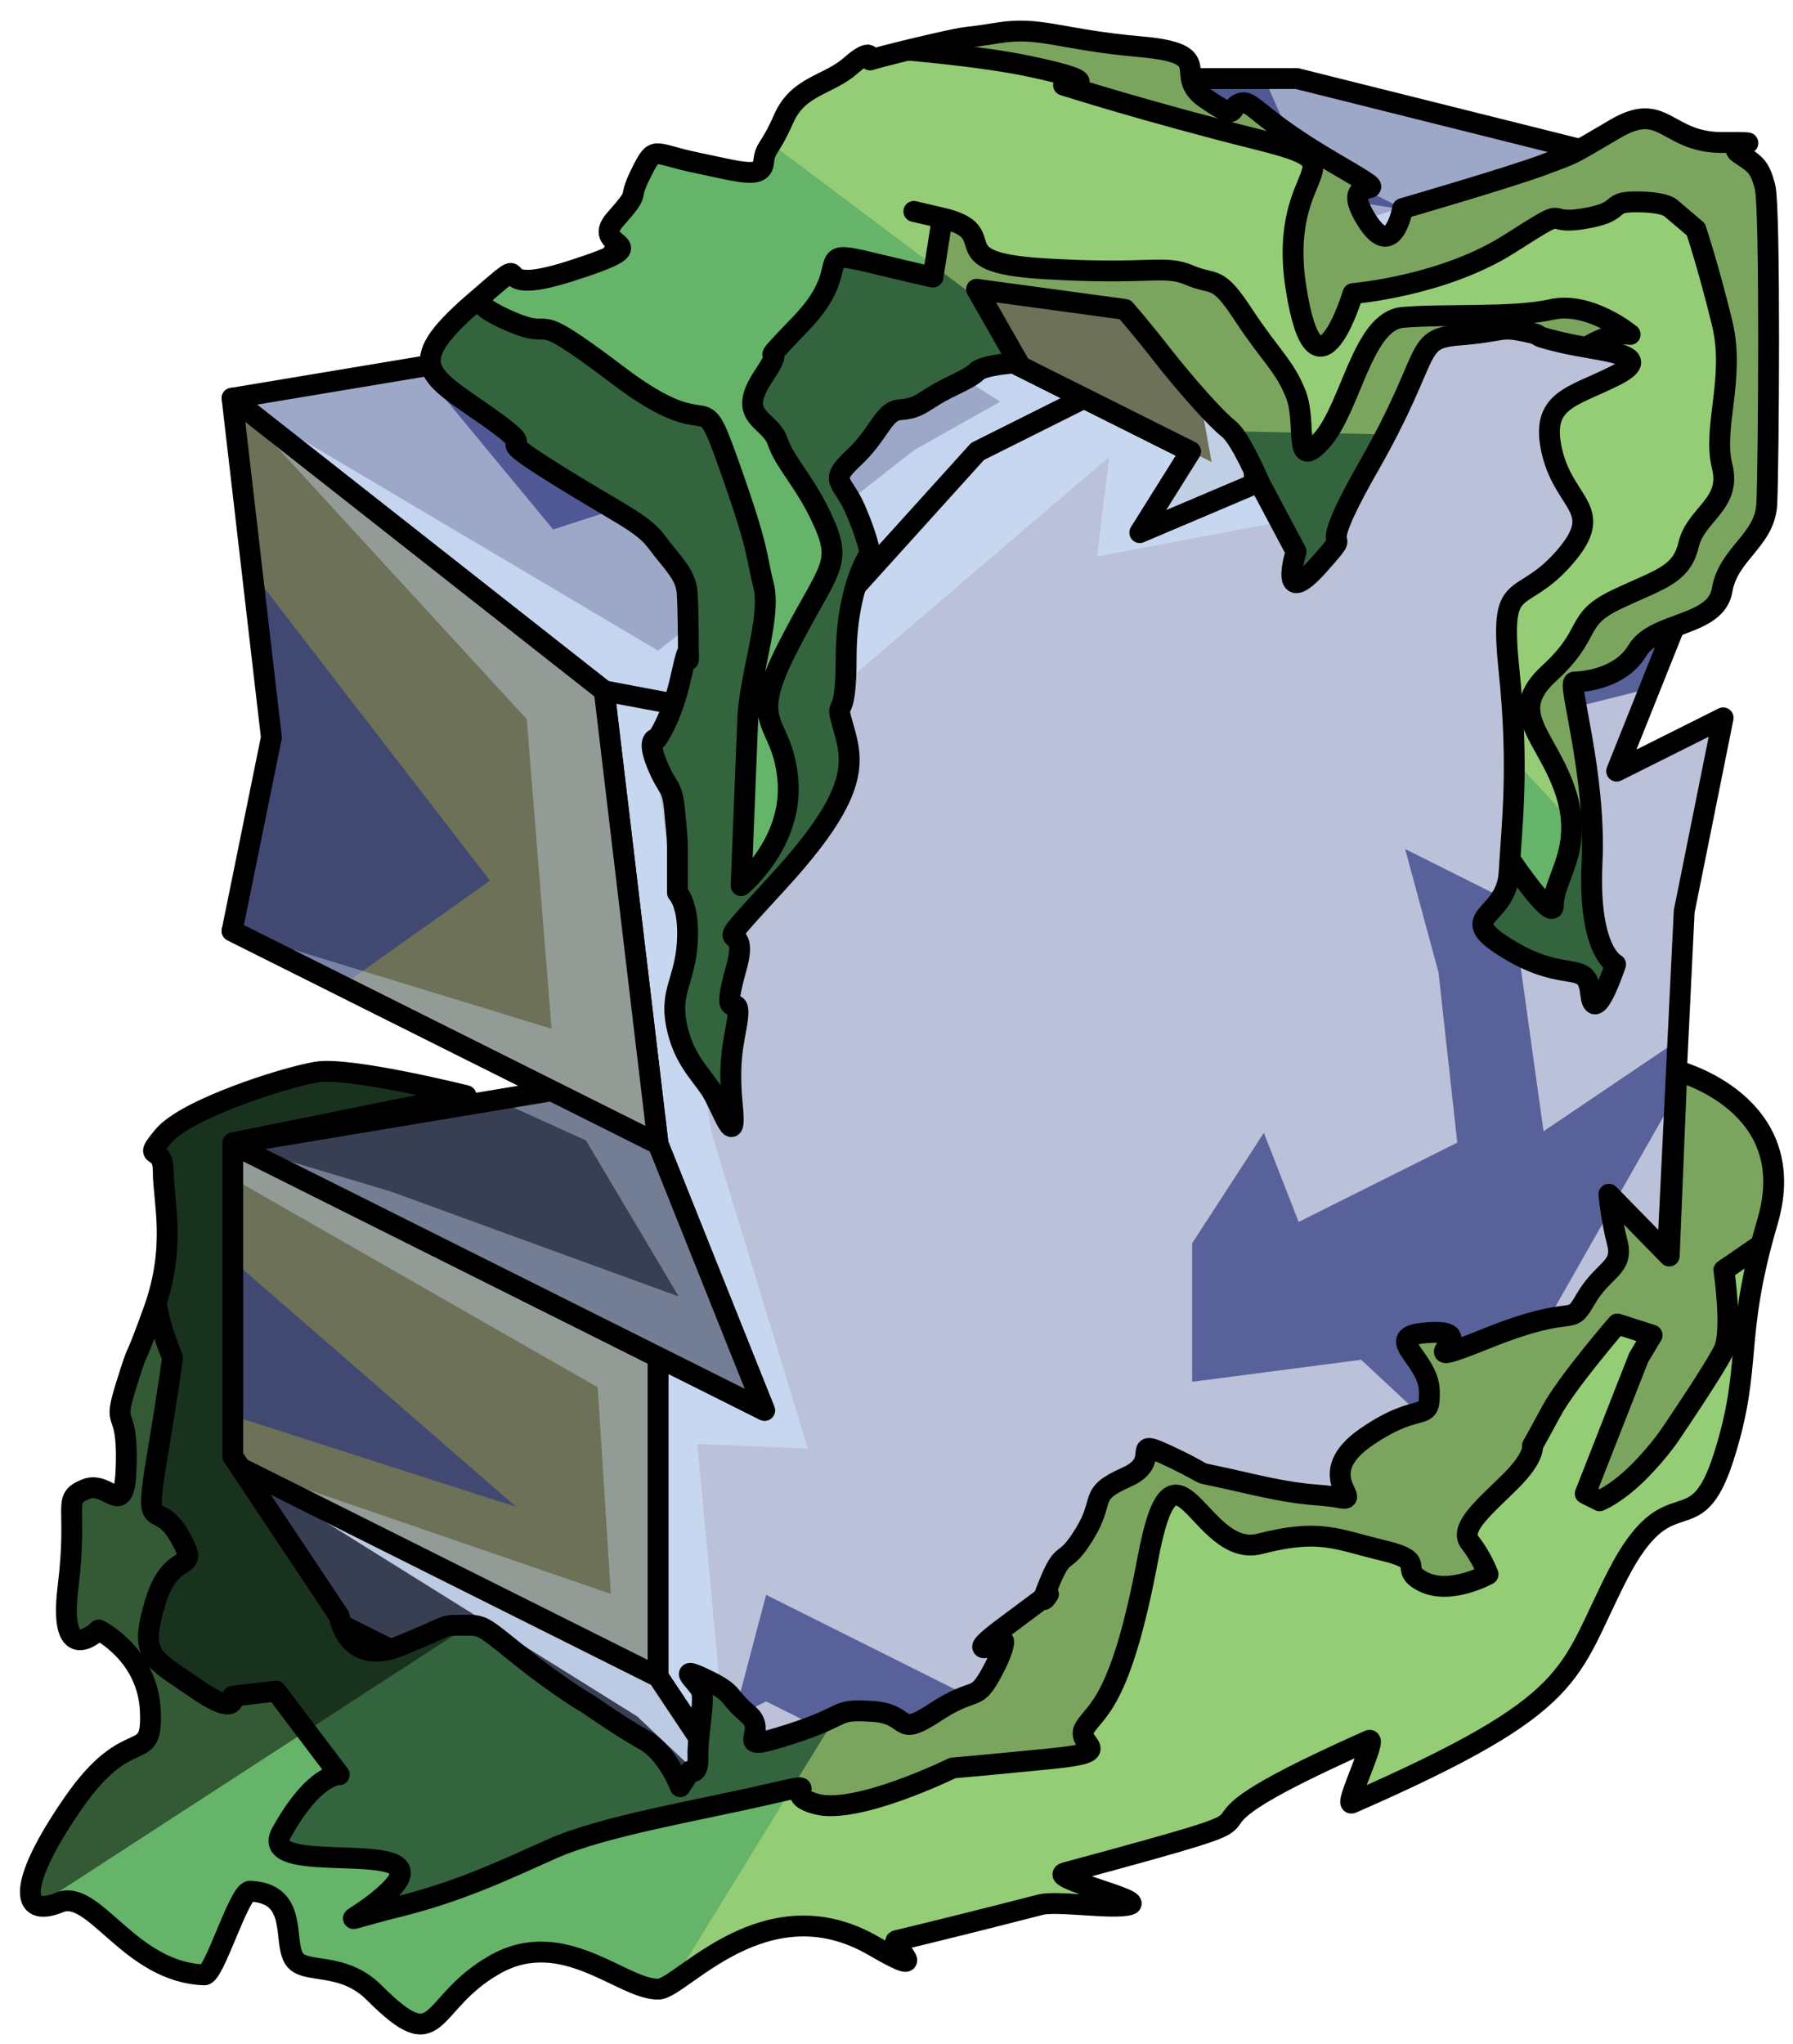 <?xml version="1.0" encoding="UTF-8" standalone="no"?><!DOCTYPE svg PUBLIC "-//W3C//DTD SVG 1.1//EN" "http://www.w3.org/Graphics/SVG/1.1/DTD/svg11.dtd"><svg width="100%" height="100%" viewBox="0 0 86 98" version="1.1" xmlns="http://www.w3.org/2000/svg" xmlns:xlink="http://www.w3.org/1999/xlink" xml:space="preserve" xmlns:serif="http://www.serif.com/" style="fill-rule:evenodd;clip-rule:evenodd;stroke-linecap:round;stroke-linejoin:round;stroke-miterlimit:1.5;"><g id="Runestone_mossy_runes_2"><g id="F_Runestone_grass_runes_2"><g id="F_Runestone_runes_2"><g><g><path d="M62.215,3.769l20.434,5.108l-20.434,5.109l-20.434,-10.217l20.434,0Z" style="fill:#9da8c9;"/><clipPath id="_clip1"><path d="M62.215,3.769l20.434,5.108l-20.434,5.109l-20.434,-10.217l20.434,0Z"/></clipPath><g clip-path="url(#_clip1)"><path d="M82.723,73.917l-8.122,-11.265l8.122,-14.278l-8.689,5.872l-1.528,-10.981l-5.109,-2.554l1.599,5.908l0.902,8.167l-7.609,3.805l-1.669,-4.274l-3.44,5.297l0,6.64l8.107,-1.056l7.219,6.731l-10.217,12.205l-15.326,-2.555l-10.217,-5.108l-1.552,5.885l1.552,-0.777l7.891,3.946l-38.542,1.163l0,-20.434l18.658,5.996l-18.658,-16.213l0,-15.326l7.232,8.724l10.172,-7.209l-14.219,-18.433l9.122,-17.796l3.019,13.21l5.108,6.179l10.217,-3.293l0,-6.924l-2.675,6.446l-7.542,-1.338l10.217,-11.653l6.839,-10.47l13.595,10.278l10.217,1.628l-5.108,-2.554l-3.674,-8.381l24.108,5.843l-5.109,10.201l3.652,3.282l-6.601,15.677l11.808,-2.955l3.084,-40.684l-80.272,5.841l-16.808,107.384l98.74,-15.333l-8.494,-14.464Z" style="fill:#303880;fill-opacity:0.7;"/><path d="M82.649,8.877l-18.481,6.9l-1.279,3.654l-0.674,5.443l-9.596,1.806l0.581,-4.774l-16.528,14.129l-5.108,1.548l2.539,16.645l4.646,15.226l-5.302,-0.216l1.044,11.184l2.181,7.637l-6.117,-5.766l-19.425,-12.114l18.167,6.242l-0.629,-9.902l-17.538,-10.033l0,-1.632l7.619,2.278l13.806,5.032l-4.452,-7.484l-4.129,-1.871l2.481,-0.509l-15.325,-7.663l15.325,4.688l-1.19,-14.838l-14.135,-15.393l20.434,12.102l12.281,-9.613l4.129,-2.322l-16.41,-10.384l26.546,13.273l-1.004,-5.61l0.61,-2.118l-15.935,-10.653l20.434,7.814l7.308,-2.387l13.126,-0.319Z" style="fill:#cadaf3;fill-opacity:0.9;"/></g><path d="M62.215,3.769l20.434,5.108l-20.434,5.109l-20.434,-10.217l20.434,0Z" style="fill:none;stroke:#000;stroke-width:1px;"/><path d="M31.564,8.877l-5.109,7.663l-15.325,2.554l17.852,14.035l6.39,1.254l11.517,-12.735l5.109,-2.554l-20.434,-10.217" style="fill:#9da8c9;"/><clipPath id="_clip2"><path d="M31.564,8.877l-5.109,7.663l-15.325,2.554l17.852,14.035l6.39,1.254l11.517,-12.735l5.109,-2.554l-20.434,-10.217"/></clipPath><g clip-path="url(#_clip2)"><path d="M82.723,73.917l-8.122,-11.265l8.122,-14.278l-8.689,5.872l-1.528,-10.981l-5.109,-2.554l1.599,5.908l0.902,8.167l-7.609,3.805l-1.669,-4.274l-3.44,5.297l0,6.64l8.107,-1.056l7.219,6.731l-10.217,12.205l-15.326,-2.555l-10.217,-5.108l-1.552,5.885l1.552,-0.777l7.891,3.946l-38.542,1.163l0,-20.434l18.658,5.996l-18.658,-16.213l0,-15.326l7.232,8.724l10.172,-7.209l-14.219,-18.433l9.122,-17.796l3.019,13.21l5.108,6.179l10.217,-3.293l0,-6.924l-2.675,6.446l-7.542,-1.338l10.217,-11.653l6.839,-10.47l13.595,10.278l10.217,1.628l-5.108,-2.554l-3.674,-8.381l24.108,5.843l-5.109,10.201l3.652,3.282l-6.601,15.677l11.808,-2.955l3.084,-40.684l-80.272,5.841l-16.808,107.384l98.74,-15.333l-8.494,-14.464Z" style="fill:#303880;fill-opacity:0.7;"/><path d="M82.649,8.877l-18.481,6.9l-1.279,3.654l-0.674,5.443l-9.596,1.806l0.581,-4.774l-16.528,14.129l-5.108,1.548l2.539,16.645l4.646,15.226l-5.302,-0.216l1.044,11.184l2.181,7.637l-6.117,-5.766l-19.425,-12.114l18.167,6.242l-0.629,-9.902l-17.538,-10.033l0,-1.632l7.619,2.278l13.806,5.032l-4.452,-7.484l-4.129,-1.871l2.481,-0.509l-15.325,-7.663l15.325,4.688l-1.19,-14.838l-14.135,-15.393l20.434,12.102l12.281,-9.613l4.129,-2.322l-16.41,-10.384l26.546,13.273l-1.004,-5.61l0.61,-2.118l-15.935,-10.653l20.434,7.814l7.308,-2.387l13.126,-0.319Z" style="fill:#cadaf3;fill-opacity:0.9;"/></g><path d="M31.564,8.877l-5.109,7.663l-15.325,2.554l17.852,14.035l6.39,1.254l11.517,-12.735l5.109,-2.554l-20.434,-10.217" style="fill:none;stroke:#000;stroke-width:1px;"/><path d="M82.649,8.877l-20.434,5.109l-5.109,7.662l-5.108,-2.554l-5.109,2.554l-11.468,12.687l-6.441,-1.207l2.584,21.726l5.108,12.771l-5.108,-2.554l0,15.326l5.108,7.662l15.326,-7.662l0,-5.109l5.108,-2.554l5.109,2.554l17.456,-8.728l1.11,-22.857l1.868,-9.283l-5.108,2.554l5.108,-12.771l0,-15.326Z" style="fill:#bac1d8;"/><clipPath id="_clip3"><path d="M82.649,8.877l-20.434,5.109l-5.109,7.662l-5.108,-2.554l-5.109,2.554l-11.468,12.687l-6.441,-1.207l2.584,21.726l5.108,12.771l-5.108,-2.554l0,15.326l5.108,7.662l15.326,-7.662l0,-5.109l5.108,-2.554l5.109,2.554l17.456,-8.728l1.11,-22.857l1.868,-9.283l-5.108,2.554l5.108,-12.771l0,-15.326Z"/></clipPath><g clip-path="url(#_clip3)"><path d="M82.723,73.917l-8.122,-11.265l8.122,-14.278l-8.689,5.872l-1.528,-10.981l-5.109,-2.554l1.599,5.908l0.902,8.167l-7.609,3.805l-1.669,-4.274l-3.44,5.297l0,6.64l8.107,-1.056l7.219,6.731l-10.217,12.205l-15.326,-2.555l-10.217,-5.108l-1.552,5.885l1.552,-0.777l7.891,3.946l-38.542,1.163l0,-20.434l18.658,5.996l-18.658,-16.213l0,-15.326l7.232,8.724l10.172,-7.209l-14.219,-18.433l9.122,-17.796l3.019,13.21l5.108,6.179l10.217,-3.293l0,-6.924l-2.675,6.446l-7.542,-1.338l10.217,-11.653l6.839,-10.47l13.595,10.278l10.217,1.628l-5.108,-2.554l-3.674,-8.381l24.108,5.843l-5.109,10.201l3.652,3.282l-6.601,15.677l11.808,-2.955l3.084,-40.684l-80.272,5.841l-16.808,107.384l98.74,-15.333l-8.494,-14.464Z" style="fill:#303880;fill-opacity:0.7;"/><path d="M82.649,8.877l-18.481,6.9l-1.279,3.654l-0.674,5.443l-9.596,1.806l0.581,-4.774l-16.528,14.129l-5.108,1.548l2.539,16.645l4.646,15.226l-5.302,-0.216l1.044,11.184l2.181,7.637l-6.117,-5.766l-19.425,-12.114l18.167,6.242l-0.629,-9.902l-17.538,-10.033l0,-1.632l7.619,2.278l13.806,5.032l-4.452,-7.484l-4.129,-1.871l2.481,-0.509l-15.325,-7.663l15.325,4.688l-1.19,-14.838l-14.135,-15.393l20.434,12.102l12.281,-9.613l4.129,-2.322l-16.41,-10.384l26.546,13.273l-1.004,-5.61l0.61,-2.118l-15.935,-10.653l20.434,7.814l7.308,-2.387l13.126,-0.319Z" style="fill:#cadaf3;fill-opacity:0.9;"/></g><path d="M82.649,8.877l-20.434,5.109l-5.109,7.662l-5.108,-2.554l-5.109,2.554l-11.468,12.687l-6.441,-1.207l2.584,21.726l5.108,12.771l-5.108,-2.554l0,15.326l5.108,7.662l15.326,-7.662l0,-5.109l5.108,-2.554l5.109,2.554l17.456,-8.728l1.11,-22.857l1.868,-9.283l-5.108,2.554l5.108,-12.771l0,-15.326Z" style="fill:none;stroke:#000;stroke-width:1px;"/><path d="M11.13,19.094l17.852,14.035l2.582,21.725l-20.434,-10.217l1.887,-9.274l-1.887,-16.269Z" style="fill:#6c7157;"/><clipPath id="_clip4"><path d="M11.13,19.094l17.852,14.035l2.582,21.725l-20.434,-10.217l1.887,-9.274l-1.887,-16.269Z"/></clipPath><g clip-path="url(#_clip4)"><path d="M82.723,73.917l-8.122,-11.265l8.122,-14.278l-8.689,5.872l-1.528,-10.981l-5.109,-2.554l1.599,5.908l0.902,8.167l-7.609,3.805l-1.669,-4.274l-3.44,5.297l0,6.64l8.107,-1.056l7.219,6.731l-10.217,12.205l-15.326,-2.555l-10.217,-5.108l-1.552,5.885l1.552,-0.777l7.891,3.946l-38.542,1.163l0,-20.434l18.658,5.996l-18.658,-16.213l0,-15.326l7.232,8.724l10.172,-7.209l-14.219,-18.433l9.122,-17.796l3.019,13.21l5.108,6.179l10.217,-3.293l0,-6.924l-2.675,6.446l-7.542,-1.338l10.217,-11.653l6.839,-10.47l13.595,10.278l10.217,1.628l-5.108,-2.554l-3.674,-8.381l24.108,5.843l-5.109,10.201l3.652,3.282l-6.601,15.677l11.808,-2.955l3.084,-40.684l-80.272,5.841l-16.808,107.384l98.74,-15.333l-8.494,-14.464Z" style="fill:#303880;fill-opacity:0.7;"/><path d="M82.649,8.877l-18.481,6.9l-1.279,3.654l-0.674,5.443l-9.596,1.806l0.581,-4.774l-16.528,14.129l-5.108,1.548l2.539,16.645l4.646,15.226l-5.302,-0.216l1.044,11.184l2.181,7.637l-6.117,-5.766l-19.425,-12.114l18.167,6.242l-0.629,-9.902l-17.538,-10.033l0,-1.632l7.619,2.278l13.806,5.032l-4.452,-7.484l-4.129,-1.871l2.481,-0.509l-15.325,-7.663l15.325,4.688l-1.19,-14.838l-14.135,-15.393l20.434,12.102l12.281,-9.613l4.129,-2.322l-16.41,-10.384l26.546,13.273l-1.004,-5.61l0.61,-2.118l-15.935,-10.653l20.434,7.814l7.308,-2.387l13.126,-0.319Z" style="fill:#cadaf3;fill-opacity:0.4;"/></g><path d="M11.13,19.094l17.852,14.035l2.582,21.725l-20.434,-10.217l1.887,-9.274l-1.887,-16.269Z" style="fill:none;stroke:#000;stroke-width:1px;"/><path d="M36.672,88.059l-20.434,-10.217l-5.108,-7.663l0,-15.325l20.434,10.217l0,15.326l5.108,7.662Z" style="fill:#6c7157;"/><clipPath id="_clip5"><path d="M36.672,88.059l-20.434,-10.217l-5.108,-7.663l0,-15.325l20.434,10.217l0,15.326l5.108,7.662Z"/></clipPath><g clip-path="url(#_clip5)"><path d="M82.723,73.917l-8.122,-11.265l8.122,-14.278l-8.689,5.872l-1.528,-10.981l-5.109,-2.554l1.599,5.908l0.902,8.167l-7.609,3.805l-1.669,-4.274l-3.44,5.297l0,6.64l8.107,-1.056l7.219,6.731l-10.217,12.205l-15.326,-2.555l-10.217,-5.108l-1.552,5.885l1.552,-0.777l7.891,3.946l-38.542,1.163l0,-20.434l18.658,5.996l-18.658,-16.213l0,-15.326l7.232,8.724l10.172,-7.209l-14.219,-18.433l9.122,-17.796l3.019,13.21l5.108,6.179l10.217,-3.293l0,-6.924l-2.675,6.446l-7.542,-1.338l10.217,-11.653l6.839,-10.47l13.595,10.278l10.217,1.628l-5.108,-2.554l-3.674,-8.381l24.108,5.843l-5.109,10.201l3.652,3.282l-6.601,15.677l11.808,-2.955l3.084,-40.684l-80.272,5.841l-16.808,107.384l98.74,-15.333l-8.494,-14.464Z" style="fill:#303880;fill-opacity:0.7;"/><path d="M82.649,8.877l-18.481,6.9l-1.279,3.654l-0.674,5.443l-9.596,1.806l0.581,-4.774l-16.528,14.129l-5.108,1.548l2.539,16.645l4.646,15.226l-5.302,-0.216l1.044,11.184l2.181,7.637l-6.117,-5.766l-19.425,-12.114l18.167,6.242l-0.629,-9.902l-17.538,-10.033l0,-1.632l7.619,2.278l13.806,5.032l-4.452,-7.484l-4.129,-1.871l2.481,-0.509l-15.325,-7.663l15.325,4.688l-1.19,-14.838l-14.135,-15.393l20.434,12.102l12.281,-9.613l4.129,-2.322l-16.41,-10.384l26.546,13.273l-1.004,-5.61l0.61,-2.118l-15.935,-10.653l20.434,7.814l7.308,-2.387l13.126,-0.319Z" style="fill:#cadaf3;fill-opacity:0.4;"/></g><path d="M36.672,88.059l-20.434,-10.217l-5.108,-7.663l0,-15.325l20.434,10.217l0,15.326l5.108,7.662Z" style="fill:none;stroke:#000;stroke-width:1px;"/><path d="M11.13,44.637l15.325,7.663l-15.325,2.554l25.542,12.771l-5.108,-12.771l-20.434,-10.217Z" style="fill:#393f53;"/><clipPath id="_clip6"><path d="M11.13,44.637l15.325,7.663l-15.325,2.554l25.542,12.771l-5.108,-12.771l-20.434,-10.217Z"/></clipPath><g clip-path="url(#_clip6)"><path d="M82.649,8.877l-18.481,6.9l-1.279,3.654l-0.674,5.443l-9.596,1.806l0.581,-4.774l-16.528,14.129l-5.108,1.548l2.539,16.645l4.646,15.226l-5.302,-0.216l1.044,11.184l2.181,7.637l-6.117,-5.766l-19.425,-12.114l18.167,6.242l-0.629,-9.902l-17.538,-10.033l0,-1.632l7.619,2.278l13.806,5.032l-4.452,-7.484l-4.129,-1.871l2.481,-0.509l-15.325,-7.663l15.325,4.688l-1.19,-14.838l-14.135,-15.393l20.434,12.102l12.281,-9.613l4.129,-2.322l-16.41,-10.384l26.546,13.273l-1.004,-5.61l0.61,-2.118l-15.935,-10.653l20.434,7.814l7.308,-2.387l13.126,-0.319Z" style="fill:#cadaf3;fill-opacity:0.4;"/></g><path d="M11.13,44.637l15.325,7.663l-15.325,2.554l25.542,12.771l-5.108,-12.771l-20.434,-10.217Z" style="fill:none;stroke:#000;stroke-width:1px;"/><path d="M11.13,70.179l20.434,10.218l5.108,7.662l-20.434,-10.217l-5.108,-7.663Z" style="fill:#393f53;"/><clipPath id="_clip7"><path d="M11.13,70.179l20.434,10.218l5.108,7.662l-20.434,-10.217l-5.108,-7.663Z"/></clipPath><g clip-path="url(#_clip7)"><path d="M82.649,8.877l-18.481,6.9l-1.279,3.654l-0.674,5.443l-9.596,1.806l0.581,-4.774l-16.528,14.129l-5.108,1.548l2.539,16.645l4.646,15.226l-5.302,-0.216l1.044,11.184l2.181,7.637l-6.117,-5.766l-19.425,-12.114l18.167,6.242l-0.629,-9.902l-17.538,-10.033l0,-1.632l7.619,2.278l13.806,5.032l-4.452,-7.484l-4.129,-1.871l2.481,-0.509l-15.325,-7.663l15.325,4.688l-1.19,-14.838l-14.135,-15.393l20.434,12.102l12.281,-9.613l4.129,-2.322l-16.41,-10.384l26.546,13.273l-1.004,-5.61l0.61,-2.118l-15.935,-10.653l20.434,7.814l7.308,-2.387l13.126,-0.319Z" style="fill:#cadaf3;fill-opacity:0.9;"/></g><path d="M11.13,70.179l20.434,10.218l5.108,7.662l-20.434,-10.217l-5.108,-7.663Z" style="fill:none;stroke:#000;stroke-width:1px;"/><path d="M41.781,3.769l-5.109,7.662l20.434,10.217l-2.438,3.89l5.527,-2.345l-0.435,-5.326l2.455,-3.881l-20.434,-10.217Z" style="fill:#6c7157;"/><clipPath id="_clip8"><path d="M41.781,3.769l-5.109,7.662l20.434,10.217l-2.438,3.89l5.527,-2.345l-0.435,-5.326l2.455,-3.881l-20.434,-10.217Z"/></clipPath><g clip-path="url(#_clip8)"><path d="M82.649,8.877l-18.481,6.9l-1.279,3.654l-0.674,5.443l-9.596,1.806l0.581,-4.774l-16.528,14.129l-5.108,1.548l2.539,16.645l4.646,15.226l-5.302,-0.216l1.044,11.184l2.181,7.637l-6.117,-5.766l-19.425,-12.114l18.167,6.242l-0.629,-9.902l-17.538,-10.033l0,-1.632l7.619,2.278l13.806,5.032l-4.452,-7.484l-4.129,-1.871l2.481,-0.509l-15.325,-7.663l15.325,4.688l-1.19,-14.838l-14.135,-15.393l20.434,12.102l12.281,-9.613l4.129,-2.322l-16.41,-10.384l26.546,13.273l-1.004,-5.61l0.61,-2.118l-15.935,-10.653l20.434,7.814l7.308,-2.387l13.126,-0.319Z" style="fill:#cadaf3;fill-opacity:0.9;"/></g><path d="M41.781,3.769l-5.109,7.662l20.434,10.217l-2.438,3.89l5.527,-2.345l-0.435,-5.326l2.455,-3.881l-20.434,-10.217Z" style="fill:none;stroke:#000;stroke-width:1px;"/></g></g></g><path d="M80.429,51.341c0,0 6.023,1.537 4.351,7.225c-1.672,5.689 -0.691,6.842 -2.095,11.265c-1.405,4.424 -2.576,0.768 -5.109,5.714c-2.445,4.776 -1.717,6.082 -12.733,10.908c-0.392,0.171 1.248,-3.193 0.821,-3.003c-0.898,0.4 -1.669,0.754 -2.332,1.071c-8.522,4.066 0.853,1.733 -12.241,5.273c-0.883,0.239 3.88,1.316 3.076,1.538c-0.803,0.222 -3.476,-0.207 -4.251,-0.008c-2.579,0.663 -4.884,1.237 -6.919,1.727c-0.37,0.089 1.938,2.016 -1.083,0.259c-5.189,-3.018 -9.236,2.024 -10.314,2.064c-1.717,0.063 -4.566,-3.054 -7.872,-1.173c-3.307,1.881 -2.555,4.569 -5.78,1.344c-1.544,-1.544 -3.353,-0.852 -3.846,-1.639c-0.537,-0.858 0.225,-3.129 -2.109,-3.227c-0.531,-0.022 -1.709,4.029 -2.193,4.012c-3.598,-0.129 -5.277,-4.159 -6.947,-3.473c-1.894,0.778 -2.04,-0.867 0.667,-4.775c2.707,-3.909 3.812,-1.699 3.69,-4.417c-0.122,-2.718 -2.474,-3.872 -2.474,-3.872c0,0 -1.964,1.936 -1.473,-2.057c0.491,-3.993 -0.318,-4.202 0.839,-4.689c1.158,-0.487 1.892,1.664 1.955,-1.239c0.063,-2.904 -0.708,-1.506 0,-3.764c0.708,-2.258 0.201,-0.492 1.315,-3.579c1.113,-3.088 0.451,-5.273 0.459,-6.653c0.009,-1.381 -1.066,-0.413 0.009,-1.703c1.075,-1.291 5.754,-2.798 7.339,-3.066c1.586,-0.268 7.177,1.13 7.177,1.13l-11.191,2.263l0,15.034l5.109,7.663c0,0 0.363,2.441 2.875,1.437c2.511,-1.004 1.961,-1.004 3.007,-1.004c1.046,0 0.881,-0.055 2.808,1.487c1.926,1.541 3.276,2.314 3.276,2.314c0,0 1.568,1.099 2.669,1.705c1.101,0.605 1.717,2.237 1.717,2.237l0.485,-0.751c0,0 0.4,0.25 0.366,-0.701c-0.035,-0.95 0.35,-2.712 0.157,-3.152c-0.192,-0.441 -1.293,-1.267 0.193,-0.551c1.487,0.716 0.969,0.76 2.054,1.674c1.084,0.913 -1.019,1.927 1.959,0.98c2.979,-0.947 2.056,-1.223 3.977,-1.113c1.92,0.111 1.094,1.322 3.021,0.056c1.927,-1.267 1.927,-0.496 2.642,-1.762c0.716,-1.266 0.661,-1.652 0.661,-1.652c0,0 -2.243,1.017 -0.048,-0.62l2.195,-1.637c0,0 -0.569,0.899 0.101,-0.679c0.67,-1.578 0.638,-0.587 1.645,-2.239c1.007,-1.651 0.122,-1.864 1.996,-2.694c1.873,-0.829 -0.108,-2.04 2.204,-0.939c2.312,1.101 0.378,0.48 3.492,1.204c3.114,0.723 3.389,0.502 4.546,0.723c1.156,0.22 -1.377,-1.102 1.266,-2.918c2.642,-1.817 3.064,-0.588 3.019,-2.221c-0.046,-1.633 -2.524,-2.679 0.119,-2.789c2.642,-0.11 -1.705,2.033 2.671,0.273c4.376,-1.76 3.88,-0.438 4.706,-1.87c0.826,-1.431 1.835,-1.486 1.523,-2.697c-0.312,-1.211 -0.405,-2.333 -0.405,-2.333l2.893,2.961l0.365,-8.882Z" style="fill:#33643d;"/><clipPath id="_clip9"><path d="M80.429,51.341c0,0 6.023,1.537 4.351,7.225c-1.672,5.689 -0.691,6.842 -2.095,11.265c-1.405,4.424 -2.576,0.768 -5.109,5.714c-2.445,4.776 -1.717,6.082 -12.733,10.908c-0.392,0.171 1.248,-3.193 0.821,-3.003c-0.898,0.4 -1.669,0.754 -2.332,1.071c-8.522,4.066 0.853,1.733 -12.241,5.273c-0.883,0.239 3.88,1.316 3.076,1.538c-0.803,0.222 -3.476,-0.207 -4.251,-0.008c-2.579,0.663 -4.884,1.237 -6.919,1.727c-0.37,0.089 1.938,2.016 -1.083,0.259c-5.189,-3.018 -9.236,2.024 -10.314,2.064c-1.717,0.063 -4.566,-3.054 -7.872,-1.173c-3.307,1.881 -2.555,4.569 -5.78,1.344c-1.544,-1.544 -3.353,-0.852 -3.846,-1.639c-0.537,-0.858 0.225,-3.129 -2.109,-3.227c-0.531,-0.022 -1.709,4.029 -2.193,4.012c-3.598,-0.129 -5.277,-4.159 -6.947,-3.473c-1.894,0.778 -2.04,-0.867 0.667,-4.775c2.707,-3.909 3.812,-1.699 3.69,-4.417c-0.122,-2.718 -2.474,-3.872 -2.474,-3.872c0,0 -1.964,1.936 -1.473,-2.057c0.491,-3.993 -0.318,-4.202 0.839,-4.689c1.158,-0.487 1.892,1.664 1.955,-1.239c0.063,-2.904 -0.708,-1.506 0,-3.764c0.708,-2.258 0.201,-0.492 1.315,-3.579c1.113,-3.088 0.451,-5.273 0.459,-6.653c0.009,-1.381 -1.066,-0.413 0.009,-1.703c1.075,-1.291 5.754,-2.798 7.339,-3.066c1.586,-0.268 7.177,1.13 7.177,1.13l-11.191,2.263l0,15.034l5.109,7.663c0,0 0.363,2.441 2.875,1.437c2.511,-1.004 1.961,-1.004 3.007,-1.004c1.046,0 0.881,-0.055 2.808,1.487c1.926,1.541 3.276,2.314 3.276,2.314c0,0 1.568,1.099 2.669,1.705c1.101,0.605 1.717,2.237 1.717,2.237l0.485,-0.751c0,0 0.4,0.25 0.366,-0.701c-0.035,-0.95 0.35,-2.712 0.157,-3.152c-0.192,-0.441 -1.293,-1.267 0.193,-0.551c1.487,0.716 0.969,0.76 2.054,1.674c1.084,0.913 -1.019,1.927 1.959,0.98c2.979,-0.947 2.056,-1.223 3.977,-1.113c1.92,0.111 1.094,1.322 3.021,0.056c1.927,-1.267 1.927,-0.496 2.642,-1.762c0.716,-1.266 0.661,-1.652 0.661,-1.652c0,0 -2.243,1.017 -0.048,-0.62l2.195,-1.637c0,0 -0.569,0.899 0.101,-0.679c0.67,-1.578 0.638,-0.587 1.645,-2.239c1.007,-1.651 0.122,-1.864 1.996,-2.694c1.873,-0.829 -0.108,-2.04 2.204,-0.939c2.312,1.101 0.378,0.48 3.492,1.204c3.114,0.723 3.389,0.502 4.546,0.723c1.156,0.22 -1.377,-1.102 1.266,-2.918c2.642,-1.817 3.064,-0.588 3.019,-2.221c-0.046,-1.633 -2.524,-2.679 0.119,-2.789c2.642,-0.11 -1.705,2.033 2.671,0.273c4.376,-1.76 3.88,-0.438 4.706,-1.87c0.826,-1.431 1.835,-1.486 1.523,-2.697c-0.312,-1.211 -0.405,-2.333 -0.405,-2.333l2.893,2.961l0.365,-8.882Z"/></clipPath><g clip-path="url(#_clip9)"><path d="M86.979,39.349l18.329,50.033l-68.039,22.174l-11.592,-5.796l28.828,-46.888l32.474,-19.523" style="fill:#c4e783;fill-opacity:0.5;"/><path d="M89.027,55.094l-4.555,4.581l-1.787,1.225c0,0 0.431,2.914 0,3.823c-0.432,0.908 -2.455,3.881 -2.455,3.881c0,0 -0.557,0.898 -1.633,1.974c-1.075,1.075 -1.873,1.381 -1.873,1.381l-0.688,-0.344l2.561,-6.521l0.646,-1.076l-1.667,-0.537c0,0 -2.419,2.795 -3.172,4.193c-0.753,1.398 -0.901,1.64 -0.901,1.64c0,0 0.147,0.511 -1.035,1.694c-1.182,1.182 -2.522,2.249 -1.96,2.952c0.563,0.704 0.866,1.526 0.866,1.526c0,0 -1.809,1.005 -3.099,0.36c-1.29,-0.645 0.322,-0.967 -1.936,-1.505c-2.258,-0.538 -3.017,-1.061 -5.917,-0.316c-2.9,0.746 -4.082,-6.136 -5.373,0.746c-1.29,6.882 -2.483,7.204 -3.015,8.064c-0.533,0.861 1.737,1.159 -1.656,1.494c-3.393,0.334 -4.684,0.442 -4.684,0.442c0,0 -4.618,2.268 -6.556,1.725c-1.938,-0.542 0.842,-1.187 -2.43,-0.435c-3.272,0.753 -7.808,1.506 -10.217,2.581c-2.409,1.075 -4.448,2.051 -7.461,2.8c-3.013,0.748 -2.275,0.839 -0.785,-0.398c4.038,-3.352 -6.058,-0.788 -4.748,-3.159c1.582,-2.863 2.777,-2.791 2.777,-2.791l-3.037,-4.01l-2.072,0.246c0,0 0.273,1.057 -1.792,-0.386c-2.065,-1.442 -2.731,-1.484 -1.914,-4.151c0.816,-2.667 2.246,-1.225 1.155,-3.129c-1.091,-1.904 -1.736,0.139 -1.091,-3.732c0.645,-3.871 0.752,-4.838 0.752,-4.838c0,0 -1.077,-2.477 -0.753,-3.658c0.323,-1.181 0.431,-2.149 0.431,-2.149l-4.543,1.558l2.647,-6.074l0,-0.86c0,0 -6.599,-2.903 -7.566,0.753c-0.968,3.656 -3.216,4.065 -1.232,13.323c1.984,9.257 2.573,10.123 1.311,15.98c-1.262,5.858 -3.843,9.621 -0.832,10.911c3.011,1.291 0.322,2.258 11.72,2.904c11.398,0.645 59.586,-4.12 59.586,-4.12l22.994,-25.343l-3.011,-13.225" style="fill:#66b36a;"/><clipPath id="_clip10"><path d="M89.027,55.094l-4.555,4.581l-1.787,1.225c0,0 0.431,2.914 0,3.823c-0.432,0.908 -2.455,3.881 -2.455,3.881c0,0 -0.557,0.898 -1.633,1.974c-1.075,1.075 -1.873,1.381 -1.873,1.381l-0.688,-0.344l2.561,-6.521l0.646,-1.076l-1.667,-0.537c0,0 -2.419,2.795 -3.172,4.193c-0.753,1.398 -0.901,1.64 -0.901,1.64c0,0 0.147,0.511 -1.035,1.694c-1.182,1.182 -2.522,2.249 -1.96,2.952c0.563,0.704 0.866,1.526 0.866,1.526c0,0 -1.809,1.005 -3.099,0.36c-1.29,-0.645 0.322,-0.967 -1.936,-1.505c-2.258,-0.538 -3.017,-1.061 -5.917,-0.316c-2.9,0.746 -4.082,-6.136 -5.373,0.746c-1.29,6.882 -2.483,7.204 -3.015,8.064c-0.533,0.861 1.737,1.159 -1.656,1.494c-3.393,0.334 -4.684,0.442 -4.684,0.442c0,0 -4.618,2.268 -6.556,1.725c-1.938,-0.542 0.842,-1.187 -2.43,-0.435c-3.272,0.753 -7.808,1.506 -10.217,2.581c-2.409,1.075 -4.448,2.051 -7.461,2.8c-3.013,0.748 -2.275,0.839 -0.785,-0.398c4.038,-3.352 -6.058,-0.788 -4.748,-3.159c1.582,-2.863 2.777,-2.791 2.777,-2.791l-3.037,-4.01l-2.072,0.246c0,0 0.273,1.057 -1.792,-0.386c-2.065,-1.442 -2.731,-1.484 -1.914,-4.151c0.816,-2.667 2.246,-1.225 1.155,-3.129c-1.091,-1.904 -1.736,0.139 -1.091,-3.732c0.645,-3.871 0.752,-4.838 0.752,-4.838c0,0 -1.077,-2.477 -0.753,-3.658c0.323,-1.181 0.431,-2.149 0.431,-2.149l-4.543,1.558l2.647,-6.074l0,-0.86c0,0 -6.599,-2.903 -7.566,0.753c-0.968,3.656 -3.216,4.065 -1.232,13.323c1.984,9.257 2.573,10.123 1.311,15.98c-1.262,5.858 -3.843,9.621 -0.832,10.911c3.011,1.291 0.322,2.258 11.72,2.904c11.398,0.645 59.586,-4.12 59.586,-4.12l22.994,-25.343l-3.011,-13.225"/></clipPath><g clip-path="url(#_clip10)"><path d="M86.979,39.349l18.329,50.033l-68.039,22.174l-11.592,-5.796l28.828,-46.888l32.474,-19.523" style="fill:#c4e783;fill-opacity:0.5;"/></g><path d="M89.027,55.094l-4.555,4.581l-1.787,1.225c0,0 0.431,2.914 0,3.823c-0.432,0.908 -2.455,3.881 -2.455,3.881c0,0 -0.557,0.898 -1.633,1.974c-1.075,1.075 -1.873,1.381 -1.873,1.381l-0.688,-0.344l2.561,-6.521l0.646,-1.076l-1.667,-0.537c0,0 -2.419,2.795 -3.172,4.193c-0.753,1.398 -0.901,1.64 -0.901,1.64c0,0 0.147,0.511 -1.035,1.694c-1.182,1.182 -2.522,2.249 -1.96,2.952c0.563,0.704 0.866,1.526 0.866,1.526c0,0 -1.809,1.005 -3.099,0.36c-1.29,-0.645 0.322,-0.967 -1.936,-1.505c-2.258,-0.538 -3.017,-1.061 -5.917,-0.316c-2.9,0.746 -4.082,-6.136 -5.373,0.746c-1.29,6.882 -2.483,7.204 -3.015,8.064c-0.533,0.861 1.737,1.159 -1.656,1.494c-3.393,0.334 -4.684,0.442 -4.684,0.442c0,0 -4.618,2.268 -6.556,1.725c-1.938,-0.542 0.842,-1.187 -2.43,-0.435c-3.272,0.753 -7.808,1.506 -10.217,2.581c-2.409,1.075 -4.448,2.051 -7.461,2.8c-3.013,0.748 -2.275,0.839 -0.785,-0.398c4.038,-3.352 -6.058,-0.788 -4.748,-3.159c1.582,-2.863 2.777,-2.791 2.777,-2.791l-3.037,-4.01l-2.072,0.246c0,0 0.273,1.057 -1.792,-0.386c-2.065,-1.442 -2.731,-1.484 -1.914,-4.151c0.816,-2.667 2.246,-1.225 1.155,-3.129c-1.091,-1.904 -1.736,0.139 -1.091,-3.732c0.645,-3.871 0.752,-4.838 0.752,-4.838c0,0 -1.077,-2.477 -0.753,-3.658c0.323,-1.181 0.431,-2.149 0.431,-2.149l-4.543,1.558l2.647,-6.074l0,-0.86c0,0 -6.599,-2.903 -7.566,0.753c-0.968,3.656 -3.216,4.065 -1.232,13.323c1.984,9.257 2.573,10.123 1.311,15.98c-1.262,5.858 -3.843,9.621 -0.832,10.911c3.011,1.291 0.322,2.258 11.72,2.904c11.398,0.645 59.586,-4.12 59.586,-4.12l22.994,-25.343l-3.011,-13.225" style="fill:none;stroke:#000;stroke-width:1px;"/><path d="M30.785,72.555l-34.27,22.243l-1.49,-52.228l38.658,5.891l-2.898,24.094" style="fill-opacity:0.5;"/></g><path d="M80.429,51.341c0,0 6.023,1.537 4.351,7.225c-1.672,5.689 -0.691,6.842 -2.095,11.265c-1.405,4.424 -2.576,0.768 -5.109,5.714c-2.445,4.776 -1.717,6.082 -12.733,10.908c-0.392,0.171 1.248,-3.193 0.821,-3.003c-0.898,0.4 -1.669,0.754 -2.332,1.071c-8.522,4.066 0.853,1.733 -12.241,5.273c-0.883,0.239 3.88,1.316 3.076,1.538c-0.803,0.222 -3.476,-0.207 -4.251,-0.008c-2.579,0.663 -4.884,1.237 -6.919,1.727c-0.37,0.089 1.938,2.016 -1.083,0.259c-5.189,-3.018 -9.236,2.024 -10.314,2.064c-1.717,0.063 -4.566,-3.054 -7.872,-1.173c-3.307,1.881 -2.555,4.569 -5.78,1.344c-1.544,-1.544 -3.353,-0.852 -3.846,-1.639c-0.537,-0.858 0.225,-3.129 -2.109,-3.227c-0.531,-0.022 -1.709,4.029 -2.193,4.012c-3.598,-0.129 -5.277,-4.159 -6.947,-3.473c-1.894,0.778 -2.04,-0.867 0.667,-4.775c2.707,-3.909 3.812,-1.699 3.69,-4.417c-0.122,-2.718 -2.474,-3.872 -2.474,-3.872c0,0 -1.964,1.936 -1.473,-2.057c0.491,-3.993 -0.318,-4.202 0.839,-4.689c1.158,-0.487 1.892,1.664 1.955,-1.239c0.063,-2.904 -0.708,-1.506 0,-3.764c0.708,-2.258 0.201,-0.492 1.315,-3.579c1.113,-3.088 0.451,-5.273 0.459,-6.653c0.009,-1.381 -1.066,-0.413 0.009,-1.703c1.075,-1.291 5.754,-2.798 7.339,-3.066c1.586,-0.268 7.177,1.13 7.177,1.13l-11.191,2.263l0,15.034l5.109,7.663c0,0 0.363,2.441 2.875,1.437c2.511,-1.004 1.961,-1.004 3.007,-1.004c1.046,0 0.881,-0.055 2.808,1.487c1.926,1.541 3.276,2.314 3.276,2.314c0,0 1.568,1.099 2.669,1.705c1.101,0.605 1.717,2.237 1.717,2.237l0.485,-0.751c0,0 0.4,0.25 0.366,-0.701c-0.035,-0.95 0.35,-2.712 0.157,-3.152c-0.192,-0.441 -1.293,-1.267 0.193,-0.551c1.487,0.716 0.969,0.76 2.054,1.674c1.084,0.913 -1.019,1.927 1.959,0.98c2.979,-0.947 2.056,-1.223 3.977,-1.113c1.92,0.111 1.094,1.322 3.021,0.056c1.927,-1.267 1.927,-0.496 2.642,-1.762c0.716,-1.266 0.661,-1.652 0.661,-1.652c0,0 -2.243,1.017 -0.048,-0.62l2.195,-1.637c0,0 -0.569,0.899 0.101,-0.679c0.67,-1.578 0.638,-0.587 1.645,-2.239c1.007,-1.651 0.122,-1.864 1.996,-2.694c1.873,-0.829 -0.108,-2.04 2.204,-0.939c2.312,1.101 0.378,0.48 3.492,1.204c3.114,0.723 3.389,0.502 4.546,0.723c1.156,0.22 -1.377,-1.102 1.266,-2.918c2.642,-1.817 3.064,-0.588 3.019,-2.221c-0.046,-1.633 -2.524,-2.679 0.119,-2.789c2.642,-0.11 -1.705,2.033 2.671,0.273c4.376,-1.76 3.88,-0.438 4.706,-1.87c0.826,-1.431 1.835,-1.486 1.523,-2.697c-0.312,-1.211 -0.405,-2.333 -0.405,-2.333l2.893,2.961l0.365,-8.882Z" style="fill:none;stroke:#000;stroke-width:1px;"/></g><path d="M77.491,46.239c0,0 -1.331,-0.603 -1.13,-4.875c0.202,-4.273 -1.197,-8.654 -0.85,-8.662c0.348,-0.009 2.186,-0.115 3.026,-1.513c0.84,-1.399 3.767,-1.135 4.063,-2.894c0.296,-1.76 2.055,-2.375 2.143,-4.135c0.088,-1.759 0.176,-14.249 -0.088,-15.217c-0.264,-0.967 -0.44,-1.055 -1.231,-1.583c-0.792,-0.528 1.871,-0.528 -0.824,-0.528c-2.695,0 -2.773,-2.03 -5.109,-0.663c-2.336,1.367 -1.879,1.137 -3.471,1.736c-1.592,0.598 -6.746,2.094 -6.746,2.094c0,0 -0.481,2.739 -1.842,0.358c-1.36,-2.381 2.346,-0.335 -1.442,-2.546c-3.788,-2.21 -3.905,-3.06 -4.507,-2.855c-0.601,0.205 0.015,0.908 -1.656,-0.235c-1.672,-1.144 0.687,-2.145 -3.131,-2.48c-3.818,-0.335 -4.81,-0.991 -6.821,-0.663c-2.011,0.328 -1.083,0.073 -3.175,0.552c-2.091,0.48 -2.968,0.744 -2.968,0.744c0,0 0.162,-0.681 -0.932,0.275c-1.093,0.956 -2.505,0.947 -3.207,2.535c-0.701,1.588 -0.887,1.324 -0.97,2.116c-0.083,0.791 -1.143,0.43 -3.252,-0.005c-2.109,-0.435 -1.937,-0.866 -2.639,0.537c-0.701,1.403 0.09,0.699 -1.229,2.194c-1.319,1.496 2.551,0.968 -2.111,2.463c-4.662,1.496 -1.194,-1.482 -4.687,1.546c-3.493,3.028 -2.089,3.475 0.771,5.495c2.86,2.019 -0.431,0.436 2.93,2.547c3.361,2.111 4.393,2.463 5.109,3.431c0.715,0.967 1.383,1.511 1.445,2.427c0.061,0.915 0.061,3.202 0.061,3.202c0,0 0.088,-1.231 -0.351,0.792c-0.44,2.023 -1.155,2.991 -1.155,2.991c0,0 -0.54,-0.088 0,1.231c0.539,1.319 0.725,0.9 0.852,2.297c0.127,1.397 0.127,1.221 0.127,2.189c0,0.968 0,1.671 0,1.671c0,0 0.591,0.578 0.471,2.4c-0.119,1.822 -0.837,2.322 -0.522,3.919c0.315,1.598 1.106,2.302 1.634,3.093c0.528,0.792 1.293,3.202 1.042,0.678c-0.25,-2.525 0.277,-3.493 0.277,-4.372c0,-0.88 -0.851,0.648 -0.074,-2.139c0.778,-2.787 -1.863,0.12 2.009,-4.105c3.871,-4.224 3.617,-5.699 3.128,-7.38c-0.489,-1.682 0.127,0.078 0.127,-3.353c0,-3.43 1.146,-5.014 1.146,-5.014c0,0 -0.108,-0.74 -0.715,-2.129c-0.607,-1.389 -1.31,-1.301 -0.079,-2.445c1.232,-1.143 1.433,-2.249 2.212,-2.312c0.779,-0.063 0.955,-0.238 1.658,-0.678c0.704,-0.44 1.689,-0.792 2.032,-1.144c0.343,-0.352 2.012,-0.435 2.012,-0.435l-2.012,-3.523l7.117,0.967c0,0 0.702,0.791 1.802,2.199c1.1,1.408 2.6,3.089 3.17,3.524c0.569,0.435 1.499,2.621 1.499,2.621l1.738,3.267c0,0 -0.909,2.903 1.114,0.616c2.023,-2.287 -0.64,0.566 2.407,-4.775c3.047,-5.34 2.079,-6.044 4.278,-6.22c2.199,-0.176 1.936,-0.44 3.167,-0.176c1.231,0.264 -0.088,0.088 1.759,0.528c1.847,0.44 4.673,0.528 2.6,1.583c-2.072,1.056 -3.655,1.144 -3.04,3.695c0.616,2.55 2.639,2.726 0.528,5.101c-2.111,2.375 -3.082,0.704 -2.596,5.366c0.485,4.662 0.13,7.389 0,9.676c-0.131,2.287 -2.773,2.023 0,3.694c2.772,1.671 3.73,0.42 3.911,2.101c0.181,1.681 1.197,-1.397 1.197,-1.397Z" style="fill:#33643d;"/><clipPath id="_clip11"><path d="M77.491,46.239c0,0 -1.331,-0.603 -1.13,-4.875c0.202,-4.273 -1.197,-8.654 -0.85,-8.662c0.348,-0.009 2.186,-0.115 3.026,-1.513c0.84,-1.399 3.767,-1.135 4.063,-2.894c0.296,-1.76 2.055,-2.375 2.143,-4.135c0.088,-1.759 0.176,-14.249 -0.088,-15.217c-0.264,-0.967 -0.44,-1.055 -1.231,-1.583c-0.792,-0.528 1.871,-0.528 -0.824,-0.528c-2.695,0 -2.773,-2.03 -5.109,-0.663c-2.336,1.367 -1.879,1.137 -3.471,1.736c-1.592,0.598 -6.746,2.094 -6.746,2.094c0,0 -0.481,2.739 -1.842,0.358c-1.36,-2.381 2.346,-0.335 -1.442,-2.546c-3.788,-2.21 -3.905,-3.06 -4.507,-2.855c-0.601,0.205 0.015,0.908 -1.656,-0.235c-1.672,-1.144 0.687,-2.145 -3.131,-2.48c-3.818,-0.335 -4.81,-0.991 -6.821,-0.663c-2.011,0.328 -1.083,0.073 -3.175,0.552c-2.091,0.48 -2.968,0.744 -2.968,0.744c0,0 0.162,-0.681 -0.932,0.275c-1.093,0.956 -2.505,0.947 -3.207,2.535c-0.701,1.588 -0.887,1.324 -0.97,2.116c-0.083,0.791 -1.143,0.43 -3.252,-0.005c-2.109,-0.435 -1.937,-0.866 -2.639,0.537c-0.701,1.403 0.09,0.699 -1.229,2.194c-1.319,1.496 2.551,0.968 -2.111,2.463c-4.662,1.496 -1.194,-1.482 -4.687,1.546c-3.493,3.028 -2.089,3.475 0.771,5.495c2.86,2.019 -0.431,0.436 2.93,2.547c3.361,2.111 4.393,2.463 5.109,3.431c0.715,0.967 1.383,1.511 1.445,2.427c0.061,0.915 0.061,3.202 0.061,3.202c0,0 0.088,-1.231 -0.351,0.792c-0.44,2.023 -1.155,2.991 -1.155,2.991c0,0 -0.54,-0.088 0,1.231c0.539,1.319 0.725,0.9 0.852,2.297c0.127,1.397 0.127,1.221 0.127,2.189c0,0.968 0,1.671 0,1.671c0,0 0.591,0.578 0.471,2.4c-0.119,1.822 -0.837,2.322 -0.522,3.919c0.315,1.598 1.106,2.302 1.634,3.093c0.528,0.792 1.293,3.202 1.042,0.678c-0.25,-2.525 0.277,-3.493 0.277,-4.372c0,-0.88 -0.851,0.648 -0.074,-2.139c0.778,-2.787 -1.863,0.12 2.009,-4.105c3.871,-4.224 3.617,-5.699 3.128,-7.38c-0.489,-1.682 0.127,0.078 0.127,-3.353c0,-3.43 1.146,-5.014 1.146,-5.014c0,0 -0.108,-0.74 -0.715,-2.129c-0.607,-1.389 -1.31,-1.301 -0.079,-2.445c1.232,-1.143 1.433,-2.249 2.212,-2.312c0.779,-0.063 0.955,-0.238 1.658,-0.678c0.704,-0.44 1.689,-0.792 2.032,-1.144c0.343,-0.352 2.012,-0.435 2.012,-0.435l-2.012,-3.523l7.117,0.967c0,0 0.702,0.791 1.802,2.199c1.1,1.408 2.6,3.089 3.17,3.524c0.569,0.435 1.499,2.621 1.499,2.621l1.738,3.267c0,0 -0.909,2.903 1.114,0.616c2.023,-2.287 -0.64,0.566 2.407,-4.775c3.047,-5.34 2.079,-6.044 4.278,-6.22c2.199,-0.176 1.936,-0.44 3.167,-0.176c1.231,0.264 -0.088,0.088 1.759,0.528c1.847,0.44 4.673,0.528 2.6,1.583c-2.072,1.056 -3.655,1.144 -3.04,3.695c0.616,2.55 2.639,2.726 0.528,5.101c-2.111,2.375 -3.082,0.704 -2.596,5.366c0.485,4.662 0.13,7.389 0,9.676c-0.131,2.287 -2.773,2.023 0,3.694c2.772,1.671 3.73,0.42 3.911,2.101c0.181,1.681 1.197,-1.397 1.197,-1.397Z"/></clipPath><g clip-path="url(#_clip11)"><path d="M58.281,-1.797l31.039,5.841l-2.786,37.297l-5.656,4.003l-9.704,-10.474l-2.648,-14.001l-13.255,-0.268l-20.451,-15.333l13.397,-13.736l10.064,6.671Z" style="fill:#c4e783;fill-opacity:0.5;"/><path d="M74.508,43.42c-0.027,-1.284 1.481,-2.667 0.595,-5.406c-0.886,-2.739 -2.909,-3.795 -0.798,-5.73c2.111,-1.935 1.182,-2.551 3.186,-3.518c2.004,-0.968 3.148,-1.144 3.499,-2.639c0.352,-1.495 2.076,-1.935 1.61,-3.782c-0.466,-1.848 0.642,-4.223 0,-6.861c-0.642,-2.639 -1.258,-4.486 -1.258,-4.486l-1.221,-1.035c0,0 -0.274,-0.285 -1.681,-0.285c-1.408,0 -0.463,0.485 -2.519,0.814c-2.055,0.33 -0.359,-0.814 -3.538,1.209c-3.179,2.023 -7.49,2.375 -7.49,2.375c0,0 -1.761,5.845 -2.727,-0.244c-0.967,-6.089 3.431,-5.825 -1.847,-7.145c-5.277,-1.319 -9.306,-2.604 -9.306,-2.604c0,0 2.533,-0.034 -1.689,-0.914c-4.222,-0.88 -12.701,-1.231 -12.701,-1.231c0,0 -1.983,-0.253 -2.821,0.533c-0.839,0.786 -2.135,-2.07 -3.378,1.689c-1.243,3.759 -4.064,5.769 -5.029,7.623c-0.964,1.853 -4.168,2.104 -1.246,3.474c2.921,1.37 0.737,-0.859 5.523,2.762c4.787,3.622 3.794,0.053 5.302,4.3c1.508,4.248 1.262,4.248 1.649,5.743c0.387,1.495 -0.669,4.31 -0.757,6.421c-0.088,2.111 -0.318,7.983 -0.318,7.983c0,0 2.499,-2.052 2.244,-5.061c-0.255,-3.01 -1.993,-2.441 -0.068,-6.244c1.925,-3.803 2.696,-4.019 1.827,-6.022c-0.87,-2.003 -1.881,-2.88 -2.255,-3.981c-0.374,-1.1 -2.027,-1.1 -0.673,-3.124c1.354,-2.023 -0.77,0.15 1.831,-2.564c2.602,-2.713 0.347,-3.593 3.278,-2.889c2.93,0.704 3.018,0.704 3.018,0.704l0.447,-2.829c0,0 -3.072,-0.718 0,0c3.072,0.717 -0.31,2.115 4.856,2.428c5.165,0.313 5.765,-0.215 7.004,0.313c1.239,0.527 1.29,-0.076 2.584,1.897c1.294,1.973 1.996,2.465 2.525,3.846c0.528,1.381 -0.175,3.756 1.232,2.173c1.408,-1.583 1.947,-5.717 3.876,-5.893c1.93,-0.176 5.297,0.038 7.132,-0.377c1.835,-0.415 3.783,1.194 3.783,1.194c-3.035,-0.507 -9.962,8.107 -6.522,9.474c0.735,0.293 -1.594,8.775 -1.985,10.105c-0.39,1.33 4.852,9.089 4.826,7.804Z" style="fill:#66b36a;"/><clipPath id="_clip12"><path d="M74.508,43.42c-0.027,-1.284 1.481,-2.667 0.595,-5.406c-0.886,-2.739 -2.909,-3.795 -0.798,-5.73c2.111,-1.935 1.182,-2.551 3.186,-3.518c2.004,-0.968 3.148,-1.144 3.499,-2.639c0.352,-1.495 2.076,-1.935 1.61,-3.782c-0.466,-1.848 0.642,-4.223 0,-6.861c-0.642,-2.639 -1.258,-4.486 -1.258,-4.486l-1.221,-1.035c0,0 -0.274,-0.285 -1.681,-0.285c-1.408,0 -0.463,0.485 -2.519,0.814c-2.055,0.33 -0.359,-0.814 -3.538,1.209c-3.179,2.023 -7.49,2.375 -7.49,2.375c0,0 -1.761,5.845 -2.727,-0.244c-0.967,-6.089 3.431,-5.825 -1.847,-7.145c-5.277,-1.319 -9.306,-2.604 -9.306,-2.604c0,0 2.533,-0.034 -1.689,-0.914c-4.222,-0.88 -12.701,-1.231 -12.701,-1.231c0,0 -1.983,-0.253 -2.821,0.533c-0.839,0.786 -2.135,-2.07 -3.378,1.689c-1.243,3.759 -4.064,5.769 -5.029,7.623c-0.964,1.853 -4.168,2.104 -1.246,3.474c2.921,1.37 0.737,-0.859 5.523,2.762c4.787,3.622 3.794,0.053 5.302,4.3c1.508,4.248 1.262,4.248 1.649,5.743c0.387,1.495 -0.669,4.31 -0.757,6.421c-0.088,2.111 -0.318,7.983 -0.318,7.983c0,0 2.499,-2.052 2.244,-5.061c-0.255,-3.01 -1.993,-2.441 -0.068,-6.244c1.925,-3.803 2.696,-4.019 1.827,-6.022c-0.87,-2.003 -1.881,-2.88 -2.255,-3.981c-0.374,-1.1 -2.027,-1.1 -0.673,-3.124c1.354,-2.023 -0.77,0.15 1.831,-2.564c2.602,-2.713 0.347,-3.593 3.278,-2.889c2.93,0.704 3.018,0.704 3.018,0.704l0.447,-2.829c0,0 -3.072,-0.718 0,0c3.072,0.717 -0.31,2.115 4.856,2.428c5.165,0.313 5.765,-0.215 7.004,0.313c1.239,0.527 1.29,-0.076 2.584,1.897c1.294,1.973 1.996,2.465 2.525,3.846c0.528,1.381 -0.175,3.756 1.232,2.173c1.408,-1.583 1.947,-5.717 3.876,-5.893c1.93,-0.176 5.297,0.038 7.132,-0.377c1.835,-0.415 3.783,1.194 3.783,1.194c-3.035,-0.507 -9.962,8.107 -6.522,9.474c0.735,0.293 -1.594,8.775 -1.985,10.105c-0.39,1.33 4.852,9.089 4.826,7.804Z"/></clipPath><g clip-path="url(#_clip12)"><path d="M58.281,-1.797l31.039,5.841l-2.786,37.297l-5.656,4.003l-9.704,-10.474l-2.648,-14.001l-13.255,-0.268l-20.451,-15.333l13.397,-13.736l10.064,6.671Z" style="fill:#c4e783;fill-opacity:0.5;"/></g><path d="M74.508,43.42c-0.027,-1.284 1.481,-2.667 0.595,-5.406c-0.886,-2.739 -2.909,-3.795 -0.798,-5.73c2.111,-1.935 1.182,-2.551 3.186,-3.518c2.004,-0.968 3.148,-1.144 3.499,-2.639c0.352,-1.495 2.076,-1.935 1.61,-3.782c-0.466,-1.848 0.642,-4.223 0,-6.861c-0.642,-2.639 -1.258,-4.486 -1.258,-4.486l-1.221,-1.035c0,0 -0.274,-0.285 -1.681,-0.285c-1.408,0 -0.463,0.485 -2.519,0.814c-2.055,0.33 -0.359,-0.814 -3.538,1.209c-3.179,2.023 -7.49,2.375 -7.49,2.375c0,0 -1.761,5.845 -2.727,-0.244c-0.967,-6.089 3.431,-5.825 -1.847,-7.145c-5.277,-1.319 -9.306,-2.604 -9.306,-2.604c0,0 2.533,-0.034 -1.689,-0.914c-4.222,-0.88 -12.701,-1.231 -12.701,-1.231c0,0 -1.983,-0.253 -2.821,0.533c-0.839,0.786 -2.135,-2.07 -3.378,1.689c-1.243,3.759 -4.064,5.769 -5.029,7.623c-0.964,1.853 -4.168,2.104 -1.246,3.474c2.921,1.37 0.737,-0.859 5.523,2.762c4.787,3.622 3.794,0.053 5.302,4.3c1.508,4.248 1.262,4.248 1.649,5.743c0.387,1.495 -0.669,4.31 -0.757,6.421c-0.088,2.111 -0.318,7.983 -0.318,7.983c0,0 2.499,-2.052 2.244,-5.061c-0.255,-3.01 -1.993,-2.441 -0.068,-6.244c1.925,-3.803 2.696,-4.019 1.827,-6.022c-0.87,-2.003 -1.881,-2.88 -2.255,-3.981c-0.374,-1.1 -2.027,-1.1 -0.673,-3.124c1.354,-2.023 -0.77,0.15 1.831,-2.564c2.602,-2.713 0.347,-3.593 3.278,-2.889c2.93,0.704 3.018,0.704 3.018,0.704l0.447,-2.829c0,0 -3.072,-0.718 0,0c3.072,0.717 -0.31,2.115 4.856,2.428c5.165,0.313 5.765,-0.215 7.004,0.313c1.239,0.527 1.29,-0.076 2.584,1.897c1.294,1.973 1.996,2.465 2.525,3.846c0.528,1.381 -0.175,3.756 1.232,2.173c1.408,-1.583 1.947,-5.717 3.876,-5.893c1.93,-0.176 5.297,0.038 7.132,-0.377c1.835,-0.415 3.783,1.194 3.783,1.194c-3.035,-0.507 -9.962,8.107 -6.522,9.474c0.735,0.293 -1.594,8.775 -1.985,10.105c-0.39,1.33 4.852,9.089 4.826,7.804Z" style="fill:none;stroke:#000;stroke-width:1px;"/></g><path d="M77.491,46.239c0,0 -1.331,-0.603 -1.13,-4.875c0.202,-4.273 -1.197,-8.654 -0.85,-8.662c0.348,-0.009 2.186,-0.115 3.026,-1.513c0.84,-1.399 3.767,-1.135 4.063,-2.894c0.296,-1.76 2.055,-2.375 2.143,-4.135c0.088,-1.759 0.176,-14.249 -0.088,-15.217c-0.264,-0.967 -0.44,-1.055 -1.231,-1.583c-0.792,-0.528 1.871,-0.528 -0.824,-0.528c-2.695,0 -2.773,-2.03 -5.109,-0.663c-2.336,1.367 -1.879,1.137 -3.471,1.736c-1.592,0.598 -6.746,2.094 -6.746,2.094c0,0 -0.481,2.739 -1.842,0.358c-1.36,-2.381 2.346,-0.335 -1.442,-2.546c-3.788,-2.21 -3.905,-3.06 -4.507,-2.855c-0.601,0.205 0.015,0.908 -1.656,-0.235c-1.672,-1.144 0.687,-2.145 -3.131,-2.48c-3.818,-0.335 -4.81,-0.991 -6.821,-0.663c-2.011,0.328 -1.083,0.073 -3.175,0.552c-2.091,0.48 -2.968,0.744 -2.968,0.744c0,0 0.162,-0.681 -0.932,0.275c-1.093,0.956 -2.505,0.947 -3.207,2.535c-0.701,1.588 -0.887,1.324 -0.97,2.116c-0.083,0.791 -1.143,0.43 -3.252,-0.005c-2.109,-0.435 -1.937,-0.866 -2.639,0.537c-0.701,1.403 0.09,0.699 -1.229,2.194c-1.319,1.496 2.551,0.968 -2.111,2.463c-4.662,1.496 -1.194,-1.482 -4.687,1.546c-3.493,3.028 -2.089,3.475 0.771,5.495c2.86,2.019 -0.431,0.436 2.93,2.547c3.361,2.111 4.393,2.463 5.109,3.431c0.715,0.967 1.383,1.511 1.445,2.427c0.061,0.915 0.061,3.202 0.061,3.202c0,0 0.088,-1.231 -0.351,0.792c-0.44,2.023 -1.155,2.991 -1.155,2.991c0,0 -0.54,-0.088 0,1.231c0.539,1.319 0.725,0.9 0.852,2.297c0.127,1.397 0.127,1.221 0.127,2.189c0,0.968 0,1.671 0,1.671c0,0 0.591,0.578 0.471,2.4c-0.119,1.822 -0.837,2.322 -0.522,3.919c0.315,1.598 1.106,2.302 1.634,3.093c0.528,0.792 1.293,3.202 1.042,0.678c-0.25,-2.525 0.277,-3.493 0.277,-4.372c0,-0.88 -0.851,0.648 -0.074,-2.139c0.778,-2.787 -1.863,0.12 2.009,-4.105c3.871,-4.224 3.617,-5.699 3.128,-7.38c-0.489,-1.682 0.127,0.078 0.127,-3.353c0,-3.43 1.146,-5.014 1.146,-5.014c0,0 -0.108,-0.74 -0.715,-2.129c-0.607,-1.389 -1.31,-1.301 -0.079,-2.445c1.232,-1.143 1.433,-2.249 2.212,-2.312c0.779,-0.063 0.955,-0.238 1.658,-0.678c0.704,-0.44 1.689,-0.792 2.032,-1.144c0.343,-0.352 2.012,-0.435 2.012,-0.435l-2.012,-3.523l7.117,0.967c0,0 0.702,0.791 1.802,2.199c1.1,1.408 2.6,3.089 3.17,3.524c0.569,0.435 1.499,2.621 1.499,2.621l1.738,3.267c0,0 -0.909,2.903 1.114,0.616c2.023,-2.287 -0.64,0.566 2.407,-4.775c3.047,-5.34 2.079,-6.044 4.278,-6.22c2.199,-0.176 1.936,-0.44 3.167,-0.176c1.231,0.264 -0.088,0.088 1.759,0.528c1.847,0.44 4.673,0.528 2.6,1.583c-2.072,1.056 -3.655,1.144 -3.04,3.695c0.616,2.55 2.639,2.726 0.528,5.101c-2.111,2.375 -3.082,0.704 -2.596,5.366c0.485,4.662 0.13,7.389 0,9.676c-0.131,2.287 -2.773,2.023 0,3.694c2.772,1.671 3.73,0.42 3.911,2.101c0.181,1.681 1.197,-1.397 1.197,-1.397Z" style="fill:none;stroke:#000;stroke-width:1px;"/></g></svg>